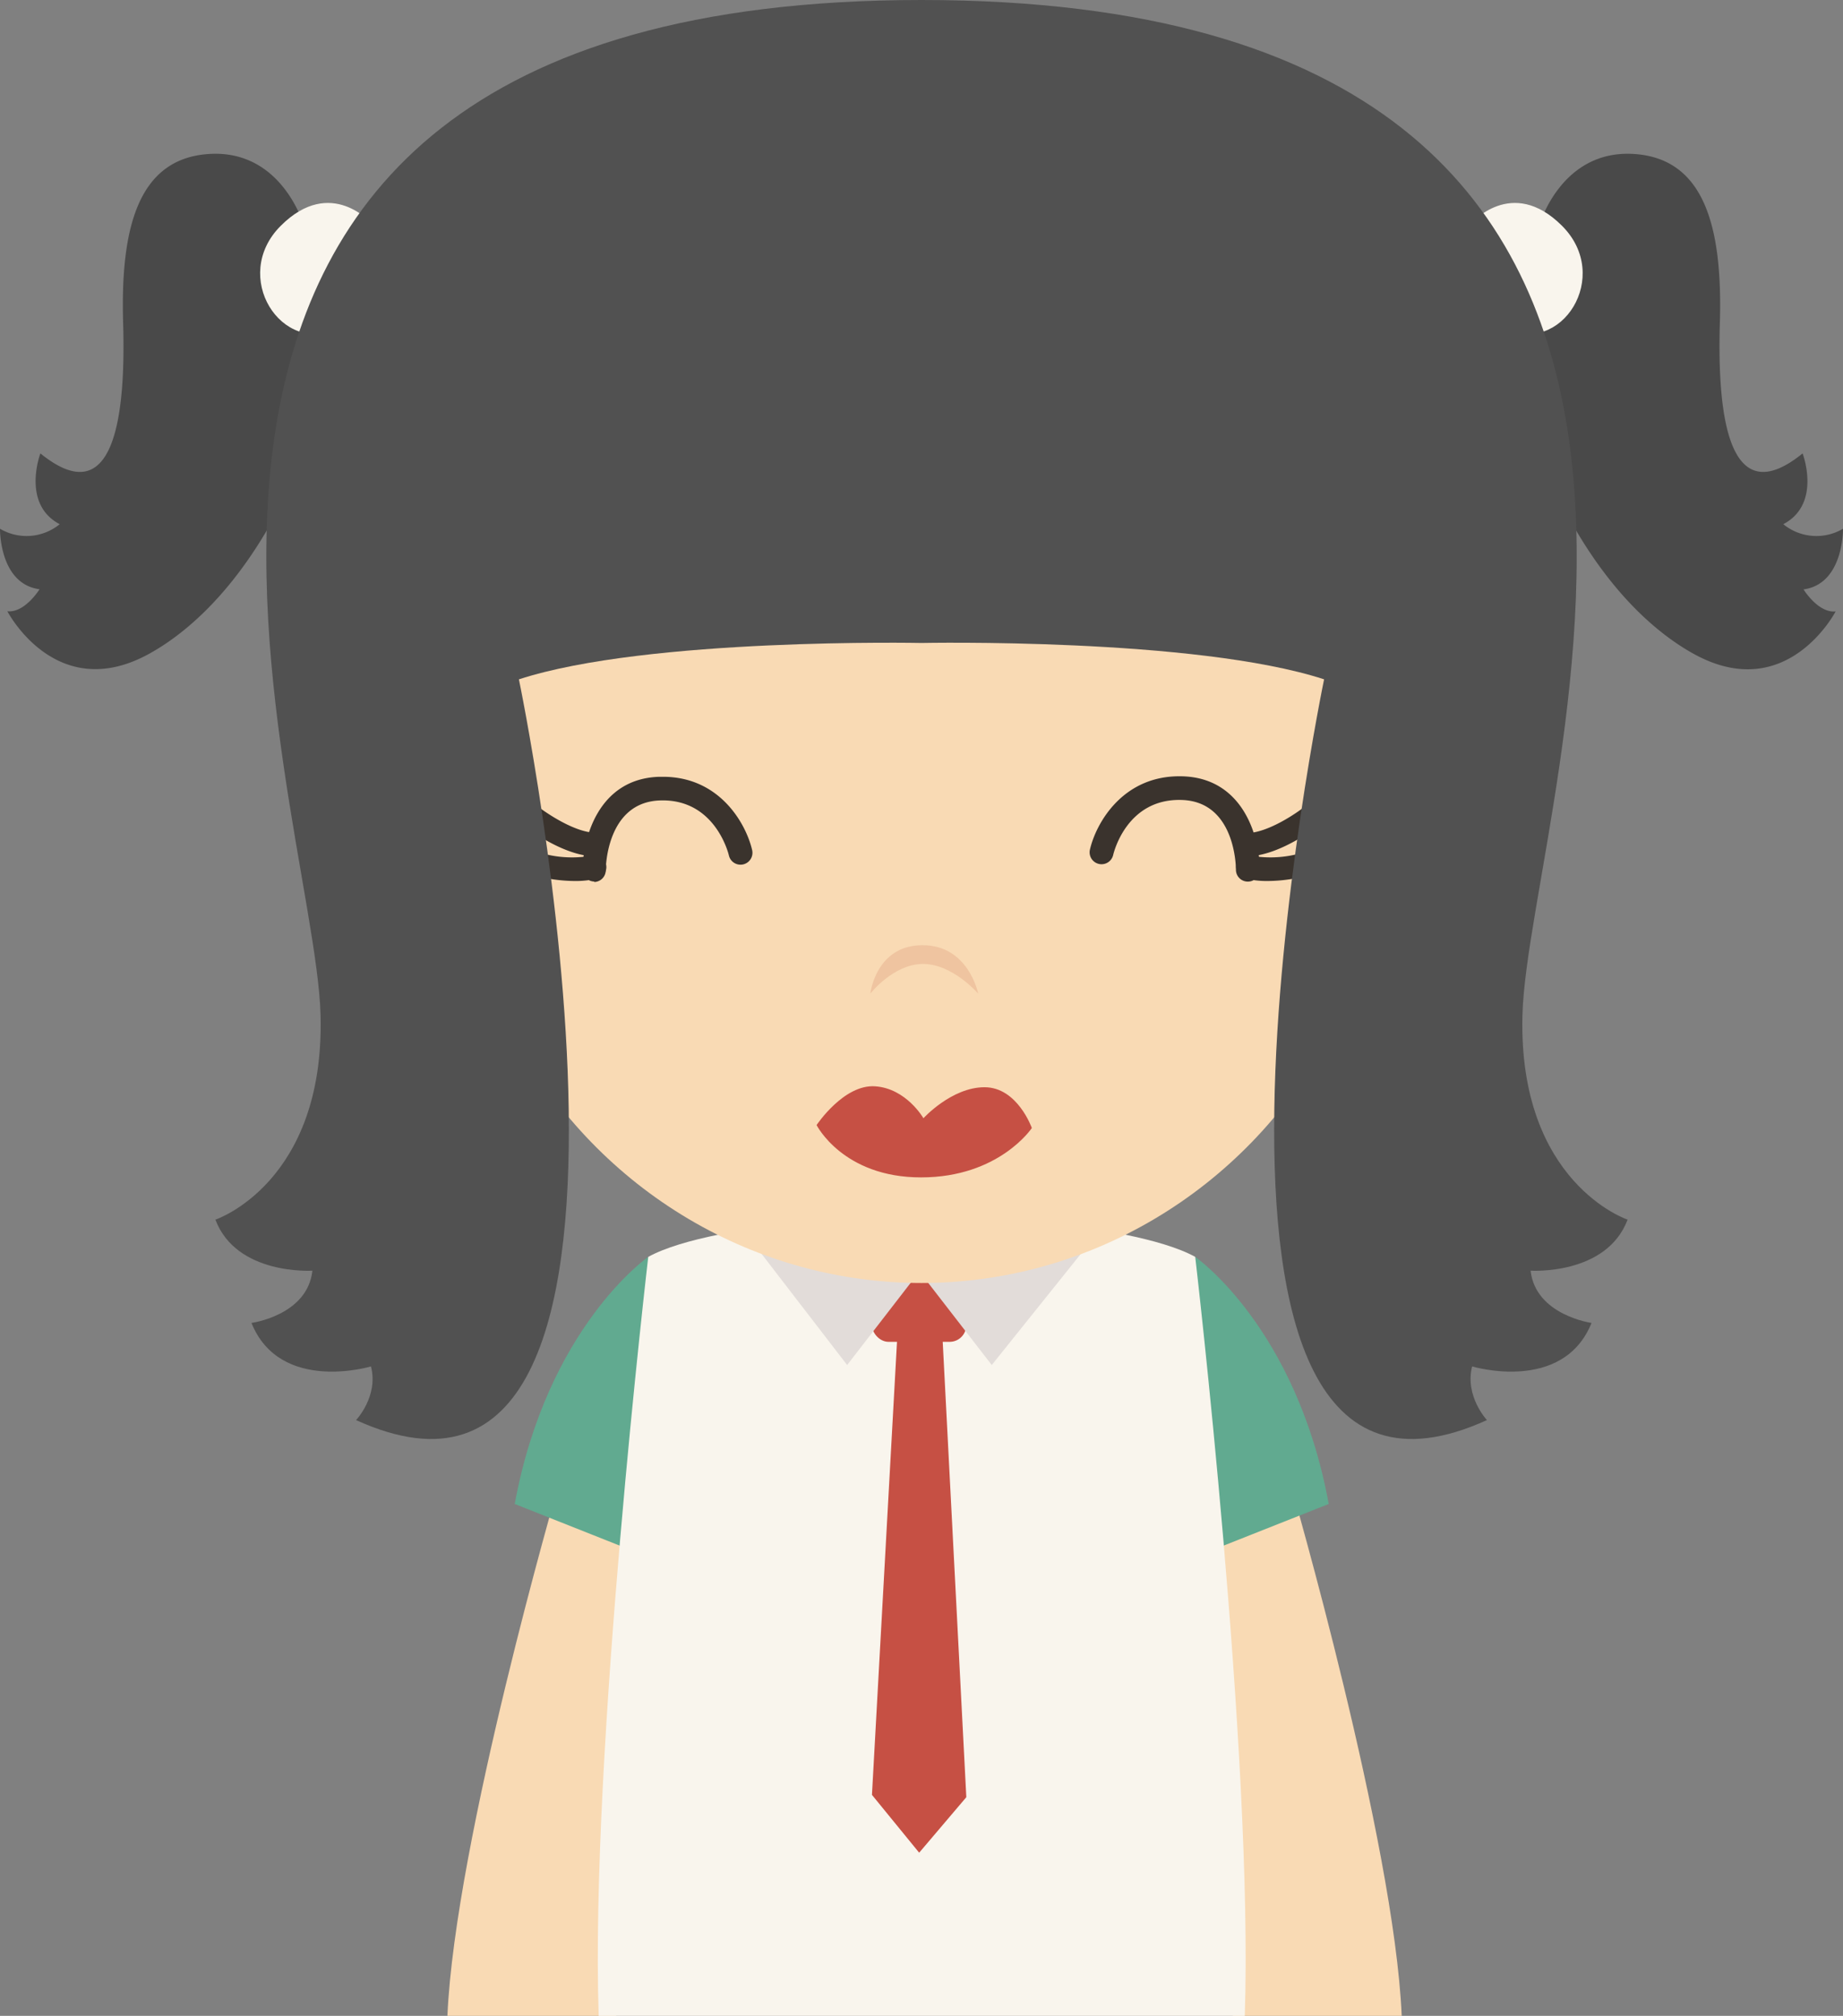 <svg xmlns="http://www.w3.org/2000/svg" viewBox="0 0 237.68 260"><rect x="0" y="0" width="237.68" height="260" fill="#808080" stroke="none"/><defs><style>.cls-1{fill:#f9dab4;}.cls-2{fill:#61aa90;}.cls-3{fill:#f9f5ed;}.cls-4{fill:#c65044;}.cls-5{fill:#e2dcd9;}.cls-6{fill:#3a332d;}.cls-7{fill:#efc4a0;}.cls-8{fill:#494949;}.cls-9{fill:#515151;}</style></defs><title>资源 76</title><g id="图层_2" data-name="图层 2"><g id="Layer_1" data-name="Layer 1"><path class="cls-1" d="M180.77,260H159l-5.57-64.47,13.06-3.91S179.8,237.47,180.77,260Z"/><path class="cls-1" d="M57.7,260H79.46L85,195.53,72,191.62S58.68,237.47,57.7,260Z"/><path class="cls-2" d="M83.6,162.11s-13,9-17.22,31.87L85,201.37Z"/><path class="cls-2" d="M154.14,162.11s13,9,17.22,31.87l-18.65,7.39Z"/><path class="cls-3" d="M118.87,156.46s-26.64.9-35.27,5.65c0,0-7.52,64.35-6.39,97.89h83.32c1.13-33.54-6.39-97.89-6.39-97.89C145.51,157.36,118.87,156.46,118.87,156.46Z"/><rect class="cls-4" x="112.45" y="165.1" width="12.16" height="7.97" rx="2.14"/><polygon class="cls-4" points="115.9 169.08 121.37 169.08 124.62 231.8 118.54 238.96 112.45 231.5 115.9 169.08"/><polygon class="cls-5" points="109.25 176.06 118.57 164 127.9 176.06 141.85 158.65 95.85 158.65 109.25 176.06"/><ellipse class="cls-1" cx="118.84" cy="103.77" rx="60.11" ry="61.71"/><path class="cls-6" d="M76.67,113.7a1.51,1.51,0,0,1-1.52-1.51c0-4,2-11.78,9.89-12h.46c7.38,0,10.74,6.14,11.5,9.46a1.52,1.52,0,1,1-3,.68c-.07-.3-1.82-7.33-8.88-7.09-6.88.23-7,8.63-7,9a1.52,1.52,0,0,1-1.52,1.52Z"/><path class="cls-6" d="M74.06,113.63a20.24,20.24,0,0,1-6.55-1.16,1.52,1.52,0,0,1,1-2.88,14.36,14.36,0,0,0,7.75.78,1.52,1.52,0,0,1,.83,2.93A12,12,0,0,1,74.06,113.63Z"/><path class="cls-6" d="M76.87,110.46c-4.48,0-9.61-4.19-9.83-4.37A1.52,1.52,0,0,1,69,103.74h0c1.25,1,5.09,3.67,7.88,3.67H77a1.53,1.53,0,0,1,0,3Z"/><path class="cls-6" d="M160.91,113.71h0a1.53,1.53,0,0,1-1.52-1.53c0-.36-.07-8.76-6.95-9-7.12-.25-8.81,6.79-8.88,7.09a1.52,1.52,0,1,1-3-.68c.77-3.38,4.26-9.72,12-9.46,7.87.27,9.91,8,9.89,12A1.52,1.52,0,0,1,160.91,113.71Z"/><path class="cls-6" d="M163.52,113.63a12,12,0,0,1-3-.33,1.52,1.52,0,1,1,.83-2.93,14.38,14.38,0,0,0,7.75-.78,1.52,1.52,0,0,1,1,2.88A20.24,20.24,0,0,1,163.52,113.63Z"/><path class="cls-6" d="M160.71,110.46h-.11a1.53,1.53,0,0,1,0-3h.1c2.79,0,6.63-2.64,7.88-3.67a1.52,1.52,0,0,1,1.94,2.35C170.32,106.27,165.19,110.46,160.71,110.46Z"/><path class="cls-4" d="M105.31,145.11s3.5-5.27,7.54-5,6.24,4.12,6.24,4.12,3.63-4,7.88-4,6.1,5.26,6.1,5.26-4.22,6.37-14.29,6.37S105.31,145.11,105.31,145.11Z"/><path class="cls-7" d="M112.24,128.16s.69-6.22,6.69-6.25,7.22,6.25,7.22,6.25-3.28-3.83-7.11-3.83S112.24,128.16,112.24,128.16Z"/><path class="cls-8" d="M39.23,29.21s-2.73-9.83-12.09-9.36-11.62,9.6-11.26,21.8S14.69,66.18,5.21,58.48c0,0-2.48,6.52,2.49,9.13A6.75,6.75,0,0,1,0,68.2S-.12,75.31,5.1,76c0,0-1.9,3.08-4.15,2.84,0,0,6.22,12,18.13,5.57,5.07-2.75,12.09-8.76,18-21l8.18-20.38Z"/><path class="cls-3" d="M48,28.9s-5.29-6.28-11.8.23S36.31,46,43.76,42.34Z"/><path class="cls-8" d="M198.46,29.21s2.72-9.83,12.08-9.36,11.62,9.6,11.26,21.8S223,66.18,232.47,58.48c0,0,2.49,6.52-2.49,9.13a6.75,6.75,0,0,0,7.7.59s.12,7.11-5.09,7.82c0,0,1.89,3.08,4.14,2.84,0,0-6.22,12-18.13,5.57-5.07-2.75-12.09-8.76-18-21l-8.18-20.38Z"/><path class="cls-3" d="M189.65,28.9s5.29-6.28,11.8.23-.08,16.86-7.53,13.21Z"/><path class="cls-9" d="M209.9,157.31s-14.12-4.71-13.56-26.39C197.07,103,236.75,0,118.84,0S40.62,103,41.34,130.92c.56,21.68-13.56,26.39-13.56,26.39,2.73,7.22,12.51,6.58,12.51,6.58-.64,5.78-7.86,6.74-7.86,6.74,3.69,9.14,15.41,5.61,15.41,5.61,1,3.85-1.92,6.92-1.92,6.92,45.13,20.57,21-95.54,21-95.54,16.61-5.41,51.92-4.69,51.92-4.69s35.32-.72,51.92,4.69c0,0-24.12,116.11,21,95.54,0,0-2.88-3.07-1.91-6.92,0,0,11.71,3.53,15.4-5.61,0,0-7.22-1-7.86-6.74C197.39,163.89,207.17,164.53,209.9,157.31Z"/></g></g></svg>
